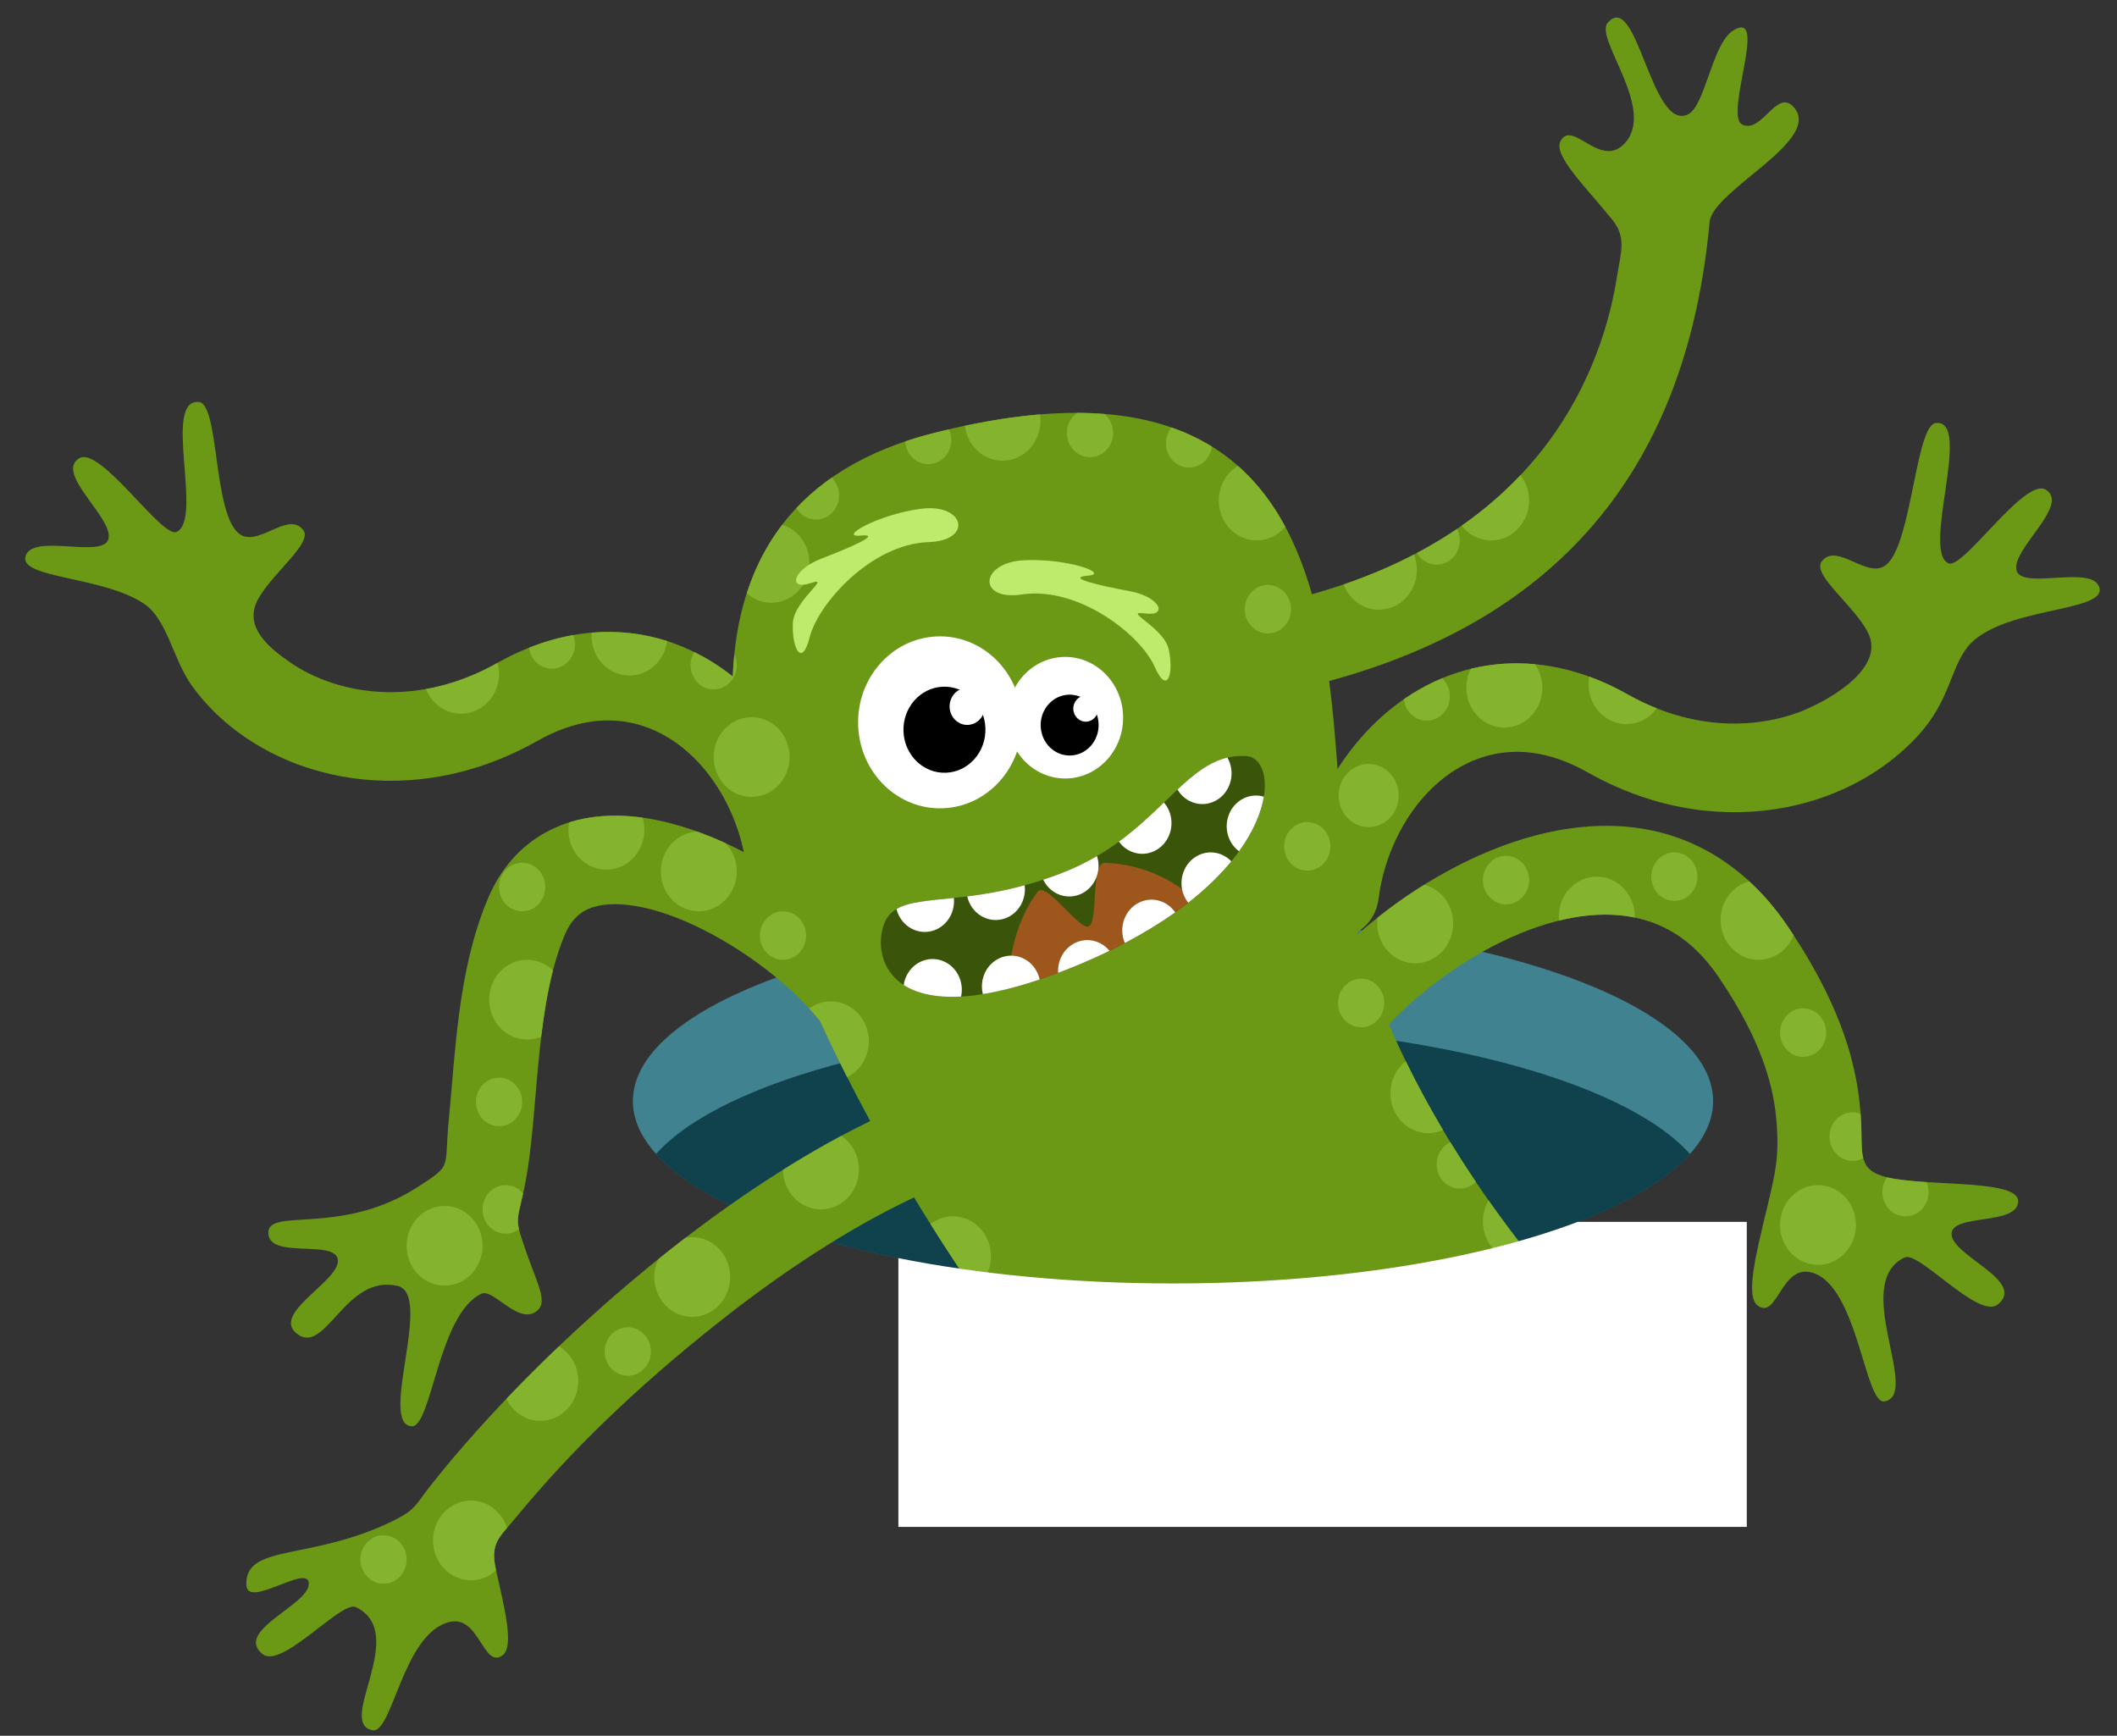 <?xml version="1.0" encoding="utf-8"?>
<!-- Generator: Adobe Illustrator 17.0.0, SVG Export Plug-In . SVG Version: 6.00 Build 0)  -->
<!DOCTYPE svg PUBLIC "-//W3C//DTD SVG 1.1//EN" "http://www.w3.org/Graphics/SVG/1.1/DTD/svg11.dtd">
<svg version="1.1" id="Layer_1" xmlns="http://www.w3.org/2000/svg" xmlns:xlink="http://www.w3.org/1999/xlink" x="0px" y="0px"
	 width="585.393px" height="479.967px" viewBox="0 0 585.393 479.967" enable-background="new 0 0 585.393 479.967"
	 xml:space="preserve">
<rect x="0" y="0" width="585.393" height="479.967" fill="#333333" stroke="none"/>
<g>
	<path fill-rule="evenodd" clip-rule="evenodd" fill="#418291" d="M324.361,354.89c82.26,0,149.353-22.648,149.353-50.421
		c0-27.771-67.094-50.42-149.353-50.42c-82.262,0-149.354,22.649-149.354,50.42C175.008,332.241,242.099,354.89,324.361,354.89z"/>
	<path fill-rule="evenodd" clip-rule="evenodd" fill="#0F424D" d="M467.329,319.091c-18.566,20.717-75.544,35.799-142.968,35.799
		c-67.422,0-124.4-15.082-142.967-35.799c18.566-20.715,75.545-35.798,142.967-35.798
		C391.785,283.293,448.762,298.376,467.329,319.091z"/>
	<path fill-rule="evenodd" clip-rule="evenodd" fill="#6B9916" d="M293.813,389.462c-12.879-15.563-27.424-35.855-41.059-58.363
		c-18.213,8.556-36.836,20.905-54.151,34.618c-23.233,18.398-41.219,36.016-55.396,53.24c-5.156,6.261-7.81,7.516-6.018,15.354
		c2.501,10.931,4.935,21.039,1.826,23.359c-5.476,4.087-6.408-11.566-15.052-9.102c-12.699,3.619-15.448,30.911-20.969,29.859
		c-10.135-1.935,10.285-26.855-4.594-34.042c-3.997-1.931-20.492,17.304-25.817,12.972c-7.968-6.479,12.896-13.511,12.81-19.483
		c-0.084-5.704-16.987,7.139-17.265,0.414c-0.483-11.724,18.218-6.438,41.248-18.103c5.567-2.818,5.644-4.253,9.489-9.15
		c15.358-19.564,39.038-43.775,65.681-64.875c17.759-14.061,36.954-26.854,56.085-36.175c-4.907-9.036-9.569-18.278-13.833-27.599
		c-8.045-9.974-21.213-20.157-34.819-26.523c-6.329-2.961-12.628-4.992-18.357-5.634c-4.753-0.534-8.911-0.099-11.99,1.626
		c-2.21,1.24-4.077,3.365-5.437,6.567c-5.422,12.771-6.843,29.504-8.12,44.506c-0.811,9.549-1.57,18.474-3.212,26.115
		c-1.979,9.204-2.669,7.615,0.667,17.186c3.031,8.697,5.894,13.581,3.165,16.063c-5.078,4.615-12.195-6.152-15.577-4.559
		c-12.004,5.663-13.74,37.11-19.334,36.656c-9.178-0.748,6.119-36.456-3.833-38.81c-14.206-3.351-19.698,18.553-27.369,13.543
		c-8.557-5.588,11.512-14.824,10.843-20.758c-0.641-5.668-18.323-0.275-19.188-6.945c-1.045-8.044,19.548,0.85,41.319-13.228
		c9.702-6.275,7.19-4.709,8.535-18.44c0.281-2.871,0.536-5.864,0.797-8.932c1.442-16.978,3.054-35.917,10.036-52.364
		c3.606-8.495,9.044-14.401,15.753-18.163c7.517-4.216,16.232-5.438,25.409-4.407c8.202,0.916,16.892,3.669,25.388,7.646
		c1.407,0.66,2.813,1.358,4.212,2.085c-1.002-4.781-2.645-9.415-4.842-13.706c-3.796-7.408-9.188-13.66-15.678-17.713
		c-6.24-3.895-13.565-5.782-21.503-4.683c-4.743,0.652-9.809,2.383-15.126,5.383c-5.248,2.961-10.53,5.272-15.779,6.995
		c-17.787,5.823-35.267,4.946-49.829-0.316c-12.46-4.506-22.924-12.288-29.868-21.973c-5.406-7.541-6.745-18.452-13.417-22.796
		c-11.575-7.54-34.444-6.847-32.574-13.045c1.936-6.415,21.35,0.79,22.9-4.679c1.625-5.727-14.947-18.184-8.079-22.358
		c5.83-3.543,22.876,22.177,26.921,20.357c7.529-3.388-4.043-36.939,6.211-35.921c5.587,0.554,3.88,30.324,10.91,36.271
		c5.171,4.376,13.641-6.361,17.895-0.902c2.762,3.544-8.086,11.497-12.34,18.927c-4.466,7.804,2.945,13.725,8.919,17.806
		c2.99,2.044,6.389,3.779,10.1,5.118c10.232,3.7,22.607,4.285,35.314,0.123c3.884-1.272,7.792-2.981,11.67-5.173
		c7.859-4.435,15.633-7.027,23.16-8.069c13.505-1.863,25.889,1.298,36.383,7.848c1.935,1.207,3.804,2.53,5.601,3.957
		c1.237-32.096,16.734-57.489,55.583-67.335c69.405-17.59,94.468,9.026,104.56,44.587c64.746-18.094,80.561-63.69,84.371-87.92
		c1.073-6.828,2.699-10.729-1.447-15.81c-7.599-9.302-16.168-17.648-14.209-21.501c3.163-6.221,10.699,7.272,17.346,0.97
		c9.765-9.26-8.055-29.362-4.292-33.733c8.14-9.453,11.988,30.089,22.179,25.323c4.81-2.251,6.691-19.492,12.456-23.149
		c10.113-6.417-2.581,23.493,2.601,25.962c5.345,2.546,9.422-9.77,14.003-5.064c8.92,9.162-22.224,23.117-23.044,31.986
		c-6.229,67.598-41.145,109.481-105.206,126.931c1.08,8.165,1.753,16.392,2.321,24.324c5.427-8.473,12.458-15.697,20.702-20.843
		c10.493-6.55,22.879-9.714,36.384-7.847c7.527,1.041,15.303,3.634,23.157,8.069c3.883,2.19,7.79,3.898,11.674,5.171
		c12.704,4.161,25.081,3.575,35.314-0.121c7.148-2.586,24.712-11.875,19.42-22.186c-3.921-7.635-15.598-16.006-12.743-19.667
		c4.255-5.458,12.722,5.278,17.895,0.903c7.031-5.947,8.063-38.594,13.649-39.147c10.254-1.018-4.056,35.409,3.473,38.797
		c4.045,1.82,21.092-23.899,26.921-20.357c6.869,4.173-9.703,16.631-8.078,22.358c1.55,5.466,20.963-1.736,22.897,4.68
		c2.129,7.048-27.754,5.183-36.614,16.66c-4.564,5.918-4.855,14.614-13.123,23.845c-6.728,7.519-15.729,13.551-26.12,17.308
		c-14.563,5.264-32.042,6.14-49.829,0.316c-5.248-1.721-10.531-4.031-15.779-6.993c-5.319-3.003-10.383-4.731-15.127-5.387
		c-7.938-1.097-15.262,0.789-21.501,4.686c-6.494,4.053-11.885,10.304-15.678,17.715c-2.857,5.574-4.779,11.726-5.57,18.032
		c-0.499,4.004-2.79,7.302-5.916,9.12c0.053,0.204,0.104,0.408,0.155,0.613c2.716-2.412,5.639-4.804,8.727-7.111
		c13.271-9.928,29.892-18.59,46.839-21.667c18.252-3.313,36.817-0.319,52.414,13.825c3.887,3.522,7.534,7.721,10.893,12.667
		c17.499,25.79,20.047,43.701,20.402,55.939c0.226,7.866-0.825,12.236,8.859,13.893c12.315,2.104,34.693,0.397,34.509,6.32
		c-0.212,6.726-18.327,3.265-18.411,8.971c-0.089,5.975,20.776,13.004,12.81,19.482c-5.325,4.33-21.818-14.903-25.815-12.97
		c-14.883,7.185,4.626,37.855-5.511,39.791c-5.52,1.055-7.356-31.99-20.056-35.611c-8.641-2.465-9.549,13.151-15.05,9.104
		c-3.46-2.545-0.397-14.454,2.486-26.543c2.41-10.104,3.528-14.384,2.723-24.403c-0.728-9.077-3.728-21.791-15.938-39.788
		c-2.249-3.316-4.646-6.083-7.147-8.353c-9.493-8.608-21.343-10.328-33.243-8.169c-13.207,2.398-26.481,9.388-37.256,17.447
		c-5.293,3.962-9.918,8.126-13.585,12.094c14.482,33.813,39.666,68.37,64.612,92.01L293.813,389.462z"/>
	<path fill-rule="evenodd" clip-rule="evenodd" fill="#FFFFFF" d="M259.04,175.978c12.497-0.519,23.026,9.703,23.52,22.82
		c0.489,13.122-9.241,24.178-21.738,24.692c-12.498,0.518-23.025-9.702-23.519-22.821
		C236.809,187.551,246.543,176.492,259.04,175.978z"/>
	<g>
		<path fill-rule="evenodd" clip-rule="evenodd" fill="#84B32D" d="M287.583,114.593c0.088,0.575,0.134,1.165,0.134,1.764
			c0,6.088-4.7,11.023-10.499,11.023c-5.353,0-9.768-4.207-10.416-9.643C274.269,116.156,281.185,115.121,287.583,114.593z"/>
		<path fill-rule="evenodd" clip-rule="evenodd" fill="#84B32D" d="M262.432,118.71c0.407,0.882,0.635,1.873,0.635,2.919
			c0,3.705-2.859,6.708-6.39,6.708c-3.39,0-6.163-2.772-6.378-6.275c2.524-0.852,5.161-1.631,7.917-2.331
			C259.643,119.369,261.044,119.034,262.432,118.71z"/>
		<path fill-rule="evenodd" clip-rule="evenodd" fill="#84B32D" d="M184.465,177.25c-0.685,5.395-5.082,9.555-10.405,9.555
			c-5.798,0-10.499-4.935-10.499-11.023c0-0.281,0.012-0.567,0.031-0.85C170.951,174.304,177.951,175.17,184.465,177.25z"/>
		<path fill-rule="evenodd" clip-rule="evenodd" fill="#84B32D" d="M137.592,183.275c0.264,0.97,0.407,1.992,0.407,3.05
			c0,6.089-4.7,11.023-10.499,11.023c-4.38,0-8.134-2.819-9.708-6.821c2.65-0.472,5.332-1.141,8.028-2.024
			c3.884-1.272,7.792-2.981,11.67-5.173L137.592,183.275z"/>
		<path fill-rule="evenodd" clip-rule="evenodd" fill="#84B32D" d="M390.985,153.333c0.518,1.305,0.804,2.736,0.804,4.238
			c0,6.088-4.698,11.023-10.499,11.023c-4.438,0-8.234-2.894-9.769-6.982C378.649,159.179,385.114,156.39,390.985,153.333z"/>
		<path fill-rule="evenodd" clip-rule="evenodd" fill="#84B32D" d="M420.435,131.395c1.495,1.905,2.393,4.346,2.393,7.007
			c0,6.087-4.7,11.022-10.499,11.022c-3.286,0-6.222-1.586-8.146-4.07C410.444,140.978,415.821,136.271,420.435,131.395z"/>
		<path fill-rule="evenodd" clip-rule="evenodd" fill="#84B32D" d="M458.123,195.866c-1.919,2.648-4.949,4.357-8.363,4.357
			c-5.798,0-10.499-4.937-10.499-11.022c0-0.724,0.068-1.43,0.195-2.116c3.521,1.281,7.075,2.918,10.642,4.933
			C452.765,193.524,455.446,194.801,458.123,195.866z"/>
		<path fill-rule="evenodd" clip-rule="evenodd" fill="#84B32D" d="M424.462,183.661c1.268,1.822,2.021,4.067,2.021,6.499
			c0,6.088-4.701,11.02-10.501,11.02c-5.797,0-10.498-4.933-10.498-11.02c0-1.899,0.457-3.68,1.261-5.238
			C412.348,183.556,418.281,183.081,424.462,183.661z"/>
		<path fill-rule="evenodd" clip-rule="evenodd" fill="#84B32D" d="M200.633,233.143c1.912,1.997,3.096,4.761,3.096,7.816
			c0,6.087-4.698,11.022-10.497,11.022c-5.8,0-10.5-4.936-10.5-11.022c0-5.945,4.484-10.789,10.094-11.014
			C195.429,230.883,198.041,231.955,200.633,233.143z"/>
		<path fill-rule="evenodd" clip-rule="evenodd" fill="#84B32D" d="M177.665,226.084c0.326,1.063,0.503,2.196,0.503,3.373
			c0,6.088-4.701,11.023-10.499,11.023c-5.8,0-10.499-4.936-10.499-11.023c0-0.699,0.062-1.385,0.182-2.047
			c5.828-1.846,12.163-2.264,18.734-1.525C176.61,225.942,177.137,226.008,177.665,226.084z"/>
		<path fill-rule="evenodd" clip-rule="evenodd" fill="#84B32D" d="M145.758,265.401c2.757,0,5.27,1.117,7.141,2.944
			c-1.499,5.811-2.498,12.042-3.25,18.319c-1.203,0.503-2.515,0.78-3.891,0.78c-5.797,0-10.497-4.934-10.497-11.021
			C135.261,270.335,139.961,265.401,145.758,265.401z"/>
		<ellipse fill-rule="evenodd" clip-rule="evenodd" fill="#84B32D" cx="122.936" cy="344.475" rx="10.497" ry="11.021"/>
		<path fill-rule="evenodd" clip-rule="evenodd" fill="#84B32D" d="M130.24,414.924c4.64,0,8.576,3.16,9.963,7.542
			c-3.085,3.6-4.402,5.702-3.033,11.76c-1.849,1.708-4.275,2.741-6.931,2.741c-5.799,0-10.499-4.935-10.499-11.021
			C119.741,419.858,124.441,414.924,130.24,414.924z"/>
		<path fill-rule="evenodd" clip-rule="evenodd" fill="#84B32D" d="M154.572,372.256c3.187,1.894,5.337,5.481,5.337,9.599
			c0,6.09-4.699,11.023-10.498,11.023c-4.11,0-7.665-2.477-9.389-6.086C144.594,381.999,149.463,377.127,154.572,372.256z"/>
		<path fill-rule="evenodd" clip-rule="evenodd" fill="#84B32D" d="M191.405,342.079c5.798,0,10.499,4.935,10.499,11.021
			c0,6.091-4.701,11.023-10.499,11.023c-5.799,0-10.499-4.933-10.499-11.023c0-1.763,0.394-3.428,1.096-4.906
			c0.844-0.678,1.694-1.355,2.544-2.033c1.662-1.313,3.339-2.621,5.026-3.915C190.168,342.137,190.78,342.079,191.405,342.079z"/>
		<path fill-rule="evenodd" clip-rule="evenodd" fill="#84B32D" d="M232.633,314.08c2.929,1.953,4.874,5.392,4.874,9.31
			c0,6.086-4.699,11.021-10.496,11.021c-5.774,0-10.463-4.896-10.499-10.948C221.85,320.115,227.234,316.972,232.633,314.08z"/>
		<path fill-rule="evenodd" clip-rule="evenodd" fill="#84B32D" d="M393.836,244.63c4.59,1.178,7.998,5.524,7.998,10.704
			c0,6.091-4.702,11.025-10.499,11.025c-5.8,0-10.501-4.935-10.501-11.025c0-0.547,0.04-1.09,0.116-1.617
			c1.039-0.83,2.107-1.655,3.193-2.465C387.207,248.958,390.451,246.735,393.836,244.63z"/>
		<path fill-rule="evenodd" clip-rule="evenodd" fill="#84B32D" d="M441.544,242.395c5.797,0,10.497,4.936,10.497,11.024
			c0,0.094-0.001,0.189-0.003,0.285c-5.518-1.146-11.318-1.019-17.129,0.036c-1.269,0.229-2.54,0.503-3.808,0.816
			c-0.036-0.373-0.056-0.754-0.056-1.138C431.046,247.33,435.745,242.395,441.544,242.395z"/>
		<path fill-rule="evenodd" clip-rule="evenodd" fill="#84B32D" d="M495.972,258.608c-1.577,3.989-5.326,6.793-9.695,6.793
			c-5.798,0-10.5-4.935-10.5-11.023c0-5.155,3.373-9.482,7.925-10.689c3.772,3.466,7.318,7.573,10.587,12.389
			C494.865,256.928,495.427,257.773,495.972,258.608z"/>
		<ellipse fill-rule="evenodd" clip-rule="evenodd" fill="#84B32D" cx="502.71" cy="338.723" rx="10.499" ry="11.022"/>
		<ellipse fill-rule="evenodd" clip-rule="evenodd" fill="#84B32D" cx="207.836" cy="209.329" rx="10.5" ry="11.022"/>
		<path fill-rule="evenodd" clip-rule="evenodd" fill="#84B32D" d="M216.298,145.084c4.345,1.35,7.516,5.571,7.516,10.569
			c0,6.088-4.701,11.024-10.498,11.024c-2.605,0-4.987-0.997-6.821-2.646C208.721,157.134,211.944,150.775,216.298,145.084z"/>
		<path fill-rule="evenodd" clip-rule="evenodd" fill="#84B32D" d="M355.415,145.659c-1.923,2.307-4.751,3.764-7.901,3.764
			c-5.799,0-10.499-4.935-10.499-11.021c0-4.104,2.139-7.684,5.305-9.582C347.715,133.577,351.995,139.292,355.415,145.659z"/>
		<path fill-rule="evenodd" clip-rule="evenodd" fill="#84B32D" d="M229.747,276.902c5.799,0,10.5,4.935,10.5,11.022
			c0,4.388-2.442,8.177-5.977,9.951c-2.597-5.124-5.096-10.293-7.473-15.487c-0.946-1.169-1.965-2.343-3.041-3.515
			C225.455,277.63,227.521,276.902,229.747,276.902z"/>
		<path fill-rule="evenodd" clip-rule="evenodd" fill="#84B32D" d="M263.527,336.328c5.796,0,10.498,4.936,10.498,11.023
			c0,3.888-1.918,7.306-4.817,9.268c-3.978-5.807-7.968-11.877-11.904-18.15C259.045,337.125,261.197,336.328,263.527,336.328z"/>
		<path fill-rule="evenodd" clip-rule="evenodd" fill="#84B32D" d="M399.029,312.478c-1.246,0.544-2.61,0.849-4.045,0.849
			c-5.797,0-10.498-4.936-10.498-11.025c0-3.627,1.669-6.846,4.244-8.854C391.846,299.832,395.303,306.2,399.029,312.478z"/>
		<path fill-rule="evenodd" clip-rule="evenodd" fill="#84B32D" d="M423.88,348.22c-1.047,0.367-2.17,0.567-3.333,0.567
			c-5.799,0-10.497-4.934-10.497-11.021c0-2.139,0.58-4.137,1.584-5.824C415.57,337.541,419.67,342.991,423.88,348.22z"/>
		<path fill-rule="evenodd" clip-rule="evenodd" fill="#84B32D" d="M305.399,114.47c1.466,1.23,2.402,3.121,2.402,5.242
			c0,3.706-2.859,6.71-6.391,6.71c-3.529,0-6.39-3.004-6.39-6.71c0-2.304,1.105-4.337,2.791-5.545
			C300.44,114.172,302.967,114.279,305.399,114.47z"/>
		<path fill-rule="evenodd" clip-rule="evenodd" fill="#84B32D" d="M335.131,123.495c-0.424,3.275-3.097,5.801-6.331,5.801
			c-3.531,0-6.391-3.004-6.391-6.71c0-1.674,0.584-3.204,1.546-4.378C328.049,119.637,331.762,121.414,335.131,123.495z"/>
		<path fill-rule="evenodd" clip-rule="evenodd" fill="#84B32D" d="M230.006,132.066c1.244,1.225,2.024,2.965,2.024,4.898
			c0,3.706-2.86,6.71-6.391,6.71c-2.296,0-4.31-1.272-5.436-3.181C223.078,137.444,226.335,134.625,230.006,132.066z"/>
		<path fill-rule="evenodd" clip-rule="evenodd" fill="#84B32D" d="M203.054,180.929c0.433,0.904,0.674,1.922,0.674,3.001
			c0,3.705-2.86,6.708-6.39,6.708c-3.528,0-6.392-3.003-6.392-6.708c0-1.34,0.376-2.592,1.025-3.642
			c1.731,0.855,3.42,1.795,5.061,2.82c1.935,1.207,3.804,2.53,5.601,3.957C202.712,184.991,202.854,182.945,203.054,180.929z"/>
		<path fill-rule="evenodd" clip-rule="evenodd" fill="#84B32D" d="M158.508,175.602c0.315,0.794,0.489,1.662,0.489,2.577
			c0,3.703-2.861,6.709-6.39,6.709c-3.229,0-5.898-2.515-6.328-5.782C150.404,177.465,154.486,176.311,158.508,175.602z"/>
		<path fill-rule="evenodd" clip-rule="evenodd" fill="#84B32D" d="M402.895,146.246c0.487,0.945,0.761,2.028,0.761,3.178
			c0,3.706-2.859,6.708-6.39,6.708c-2.313,0-4.341-1.29-5.461-3.224C395.773,150.804,399.465,148.574,402.895,146.246z"/>
		<path fill-rule="evenodd" clip-rule="evenodd" fill="#84B32D" d="M398.773,187.542c1.315,1.229,2.146,3.02,2.146,5.014
			c0,3.705-2.862,6.709-6.393,6.709c-3.269,0-5.966-2.581-6.343-5.906c0.779-0.541,1.569-1.064,2.373-1.564
			C393.182,190.157,395.924,188.729,398.773,187.542z"/>
		<ellipse fill-rule="evenodd" clip-rule="evenodd" fill="#84B32D" cx="144.389" cy="245.272" rx="6.39" ry="6.708"/>
		<ellipse fill-rule="evenodd" clip-rule="evenodd" fill="#84B32D" cx="137.999" cy="304.698" rx="6.391" ry="6.71"/>
		<path fill-rule="evenodd" clip-rule="evenodd" fill="#84B32D" d="M139.825,327.701c1.925,0,3.654,0.897,4.825,2.311
			c-1.227,5.517-1.863,6.768-1.142,9.881c-1.041,0.773-2.313,1.227-3.683,1.227c-3.529,0-6.391-3.003-6.391-6.709
			C133.434,330.704,136.296,327.701,139.825,327.701z"/>
		<ellipse fill-rule="evenodd" clip-rule="evenodd" fill="#84B32D" cx="416.439" cy="243.355" rx="6.39" ry="6.71"/>
		<path fill-rule="evenodd" clip-rule="evenodd" fill="#84B32D" d="M462.997,235.688c3.529,0,6.392,3.005,6.392,6.707
			c0,3.708-2.862,6.712-6.392,6.712c-3.528,0-6.391-3.004-6.391-6.712C456.606,238.693,459.469,235.688,462.997,235.688z"/>
		<ellipse fill-rule="evenodd" clip-rule="evenodd" fill="#84B32D" cx="498.601" cy="285.527" rx="6.39" ry="6.709"/>
		<path fill-rule="evenodd" clip-rule="evenodd" fill="#84B32D" d="M512.295,307.574c0.772,0,1.513,0.143,2.196,0.409
			c0.101,1.406,0.164,2.751,0.2,4.034c0.097,3.362-0.037,6.086,0.529,8.232c-0.877,0.475-1.873,0.743-2.926,0.743
			c-3.53,0-6.391-3.003-6.391-6.709C505.904,310.577,508.764,307.574,512.295,307.574z"/>
		<path fill-rule="evenodd" clip-rule="evenodd" fill="#84B32D" d="M532.726,326.863c0.364,0.84,0.565,1.773,0.565,2.754
			c0,3.708-2.863,6.712-6.391,6.712c-3.53,0-6.391-3.004-6.391-6.712c0-1.526,0.486-2.933,1.303-4.06
			c0.54,0.129,1.116,0.247,1.737,0.353C526.242,326.368,529.416,326.647,532.726,326.863z"/>
		<ellipse fill-rule="evenodd" clip-rule="evenodd" fill="#84B32D" cx="106.047" cy="431.218" rx="6.391" ry="6.71"/>
		<ellipse fill-rule="evenodd" clip-rule="evenodd" fill="#84B32D" cx="173.602" cy="373.71" rx="6.391" ry="6.71"/>
		<ellipse fill-rule="evenodd" clip-rule="evenodd" fill="#84B32D" cx="216.511" cy="258.691" rx="6.39" ry="6.709"/>
		<path fill-rule="evenodd" clip-rule="evenodd" fill="#84B32D" d="M408.089,326.785c-1.15,1.161-2.711,1.876-4.433,1.876
			c-3.527,0-6.39-3.005-6.39-6.71c0-2.729,1.554-5.078,3.78-6.127C403.311,319.52,405.661,323.183,408.089,326.785z"/>
		<ellipse fill-rule="evenodd" clip-rule="evenodd" fill="#84B32D" cx="350.595" cy="168.448" rx="6.392" ry="6.709"/>
		<ellipse fill-rule="evenodd" clip-rule="evenodd" fill="#84B32D" cx="361.483" cy="234.025" rx="6.39" ry="6.708"/>
		<path fill-rule="evenodd" clip-rule="evenodd" fill="#84B32D" d="M378.467,211.238c4.592,0,8.315,3.909,8.315,8.73
			c0,4.824-3.723,8.734-8.315,8.734c-4.596,0-8.318-3.91-8.318-8.734C370.149,215.147,373.872,211.238,378.467,211.238z"/>
		<ellipse fill-rule="evenodd" clip-rule="evenodd" fill="#84B32D" cx="376.382" cy="277.341" rx="6.392" ry="6.709"/>
	</g>
	<path fill-rule="evenodd" clip-rule="evenodd" fill="#BEEB6C" d="M254.742,140.675c-11.917,1.537-23.16,8.039-16.824,7.423
		c6.338-0.617-2.669,3.24-10.775,6.359c-8.107,3.115-9.27,8.894-3.028,6.788c6.242-2.106-4.636,4.697-4.881,11.101
		c-0.27,7.063,2.545,12.249,4.627,3.943c2.357-9.412,17.058-25.846,32.915-26.393C269.19,149.468,266.75,139.129,254.742,140.675z"
		/>
	<g>
		<path fill-rule="evenodd" clip-rule="evenodd" fill="#3A5409" d="M344.662,209.059c-17.49-1.12-23.425,21.936-51.758,32.628
			c-25.146,9.485-40.722,4.831-46.785,11.056c-6.065,6.223-5.615,37.727,51.142,14.422
			C354.521,243.652,354.857,209.713,344.662,209.059z"/>
		<path fill-rule="evenodd" clip-rule="evenodd" fill="#9D561B" d="M330.077,248.401c-7.538-6.734-16.695-9.563-24.432-9.826
			c-4.328-0.146-1.73,16.362-4.636,17.582c-2.588,1.089-11.717-12.638-14.09-9.554c-4.445,5.783-7.922,14.928-8.245,26.845
			c5.397-1.356,11.558-3.398,18.586-6.283C311.471,261.328,322.171,254.853,330.077,248.401z"/>
		<g>
			<path fill-rule="evenodd" clip-rule="evenodd" fill="#FFFFFF" d="M325.598,218.317c2.12,3.604,6.52,5.057,10.27,3.231
				c4.052-1.972,5.815-7.02,3.935-11.272c-0.119-0.274-0.251-0.538-0.396-0.792C334.348,210.677,330.146,214.051,325.598,218.317z"
				/>
			<path fill-rule="evenodd" clip-rule="evenodd" fill="#FFFFFF" d="M309.407,232.722c2.243,3.122,6.331,4.29,9.847,2.578
				c4.054-1.972,5.815-7.017,3.939-11.271c-0.352-0.796-0.807-1.507-1.338-2.127C318.247,225.383,314.264,229.169,309.407,232.722z"
				/>
			<path fill-rule="evenodd" clip-rule="evenodd" fill="#FFFFFF" d="M288.473,243.248c1.961,4.055,6.643,5.779,10.605,3.854
				c3.776-1.838,5.564-6.349,4.269-10.398c-3.12,1.829-6.574,3.523-10.443,4.983C291.391,242.254,289.915,242.775,288.473,243.248z"
				/>
			<path fill-rule="evenodd" clip-rule="evenodd" fill="#FFFFFF" d="M267.457,247.866c0.123,0.542,0.298,1.079,0.531,1.604
				c1.877,4.253,6.684,6.105,10.736,4.133c3.29-1.602,5.068-5.229,4.619-8.816C277.383,246.411,272.087,247.285,267.457,247.866z"/>
			<path fill-rule="evenodd" clip-rule="evenodd" fill="#FFFFFF" d="M247.895,251.362c0.121,0.475,0.283,0.945,0.488,1.409
				c1.875,4.254,6.682,6.104,10.735,4.134c3.227-1.574,5.002-5.097,4.639-8.614C256.598,249.053,251.314,249.35,247.895,251.362z"/>
			<path fill-rule="evenodd" clip-rule="evenodd" fill="#FFFFFF" d="M254.476,265.966c-2.544,1.237-4.185,3.686-4.588,6.391
				c3.456,2.253,8.564,3.611,15.869,3.202c0.386-1.771,0.239-3.684-0.545-5.46C263.333,265.847,258.527,263.994,254.476,265.966z"/>
			<path fill-rule="evenodd" clip-rule="evenodd" fill="#FFFFFF" d="M276.209,265.033c-3.608,1.754-5.401,5.949-4.425,9.85
				c4.536-0.732,9.743-2.037,15.705-4.051c-0.124-0.559-0.304-1.119-0.545-1.664C285.067,264.912,280.26,263.063,276.209,265.033z"
				/>
			<path fill-rule="evenodd" clip-rule="evenodd" fill="#FFFFFF" d="M297.266,260.74c-3.12,1.52-4.882,4.859-4.668,8.261
				c1.513-0.571,3.06-1.179,4.662-1.836c3.377-1.387,6.545-2.813,9.537-4.259C304.498,260.098,300.626,259.109,297.266,260.74z"/>
			<path fill-rule="evenodd" clip-rule="evenodd" fill="#FFFFFF" d="M315.015,249.555c-4.031,1.961-5.797,6.963-3.966,11.202
				c5.263-2.765,9.881-5.607,13.919-8.475C322.747,249.052,318.589,247.818,315.015,249.555z"/>
			<path fill-rule="evenodd" clip-rule="evenodd" fill="#FFFFFF" d="M331.389,236.486c-4.051,1.972-5.814,7.017-3.939,11.27
				c0.302,0.681,0.678,1.302,1.114,1.855c4.94-3.861,8.86-7.722,11.919-11.45C338.153,235.733,334.544,234.95,331.389,236.486z"/>
			<path fill-rule="evenodd" clip-rule="evenodd" fill="#FFFFFF" d="M343.894,220.762c-4.051,1.974-5.814,7.019-3.939,11.272
				c0.615,1.395,1.549,2.532,2.663,3.36c4.06-5.619,6.161-10.825,6.855-15.104C347.684,219.764,345.713,219.879,343.894,220.762z"/>
		</g>
	</g>
	<g>
		<path fill-rule="evenodd" clip-rule="evenodd" d="M260.713,189.884c6.254-0.258,11.525,4.857,11.771,11.427
			c0.246,6.567-4.626,12.102-10.881,12.359c-6.255,0.258-11.525-4.855-11.772-11.425
			C249.586,195.677,254.456,190.144,260.713,189.884z"/>
		<path fill-rule="evenodd" clip-rule="evenodd" fill="#FFFFFF" d="M267.264,190.218c2.688-0.11,4.955,2.088,5.061,4.91
			c0.108,2.825-1.987,5.202-4.679,5.315c-2.688,0.111-4.952-2.087-5.06-4.911C262.483,192.708,264.578,190.33,267.264,190.218z"/>
	</g>
	<path fill-rule="evenodd" clip-rule="evenodd" fill="#FFFFFF" d="M248.42,347.89c22.253,4.447,48.21,7,75.941,7
		c44.542,0,84.521-6.585,111.888-17.025h46.773v84.335H248.42V347.89z"/>
	<path fill-rule="evenodd" clip-rule="evenodd" fill="#FFFFFF" d="M293.923,181.657c8.834-0.365,16.277,6.857,16.626,16.133
		c0.346,9.275-6.534,17.093-15.368,17.457c-8.835,0.365-16.278-6.858-16.625-16.134
		C278.208,189.836,285.087,182.022,293.923,181.657z"/>
	<g>
		<path fill-rule="evenodd" clip-rule="evenodd" d="M295.465,192.088c4.421-0.184,8.147,3.433,8.322,8.076
			c0.173,4.644-3.271,8.556-7.693,8.738c-4.423,0.183-8.148-3.434-8.323-8.076C287.598,196.185,291.042,192.27,295.465,192.088z"/>
		<path fill-rule="evenodd" clip-rule="evenodd" fill="#FFFFFF" d="M300.097,192.324c1.9-0.08,3.502,1.476,3.576,3.47
			c0.075,1.996-1.404,3.678-3.306,3.757c-1.901,0.078-3.504-1.476-3.577-3.471C296.716,194.084,298.196,192.402,300.097,192.324z"/>
	</g>
	<path fill-rule="evenodd" clip-rule="evenodd" fill="#BEEB6C" d="M283.007,154.927c11.988-0.654,24.137,3.705,17.791,4.251
		c-6.341,0.545,3.163,2.708,11.664,4.303c8.498,1.595,10.599,7.076,4.103,6.137c-6.497-0.939,5.341,3.783,6.641,10.046
		c1.43,6.905-0.492,12.527-3.909,4.723c-3.871-8.84-21.064-22.353-36.77-20.007C270.226,166.215,270.926,155.587,283.007,154.927z"
		/>
</g>
</svg>
